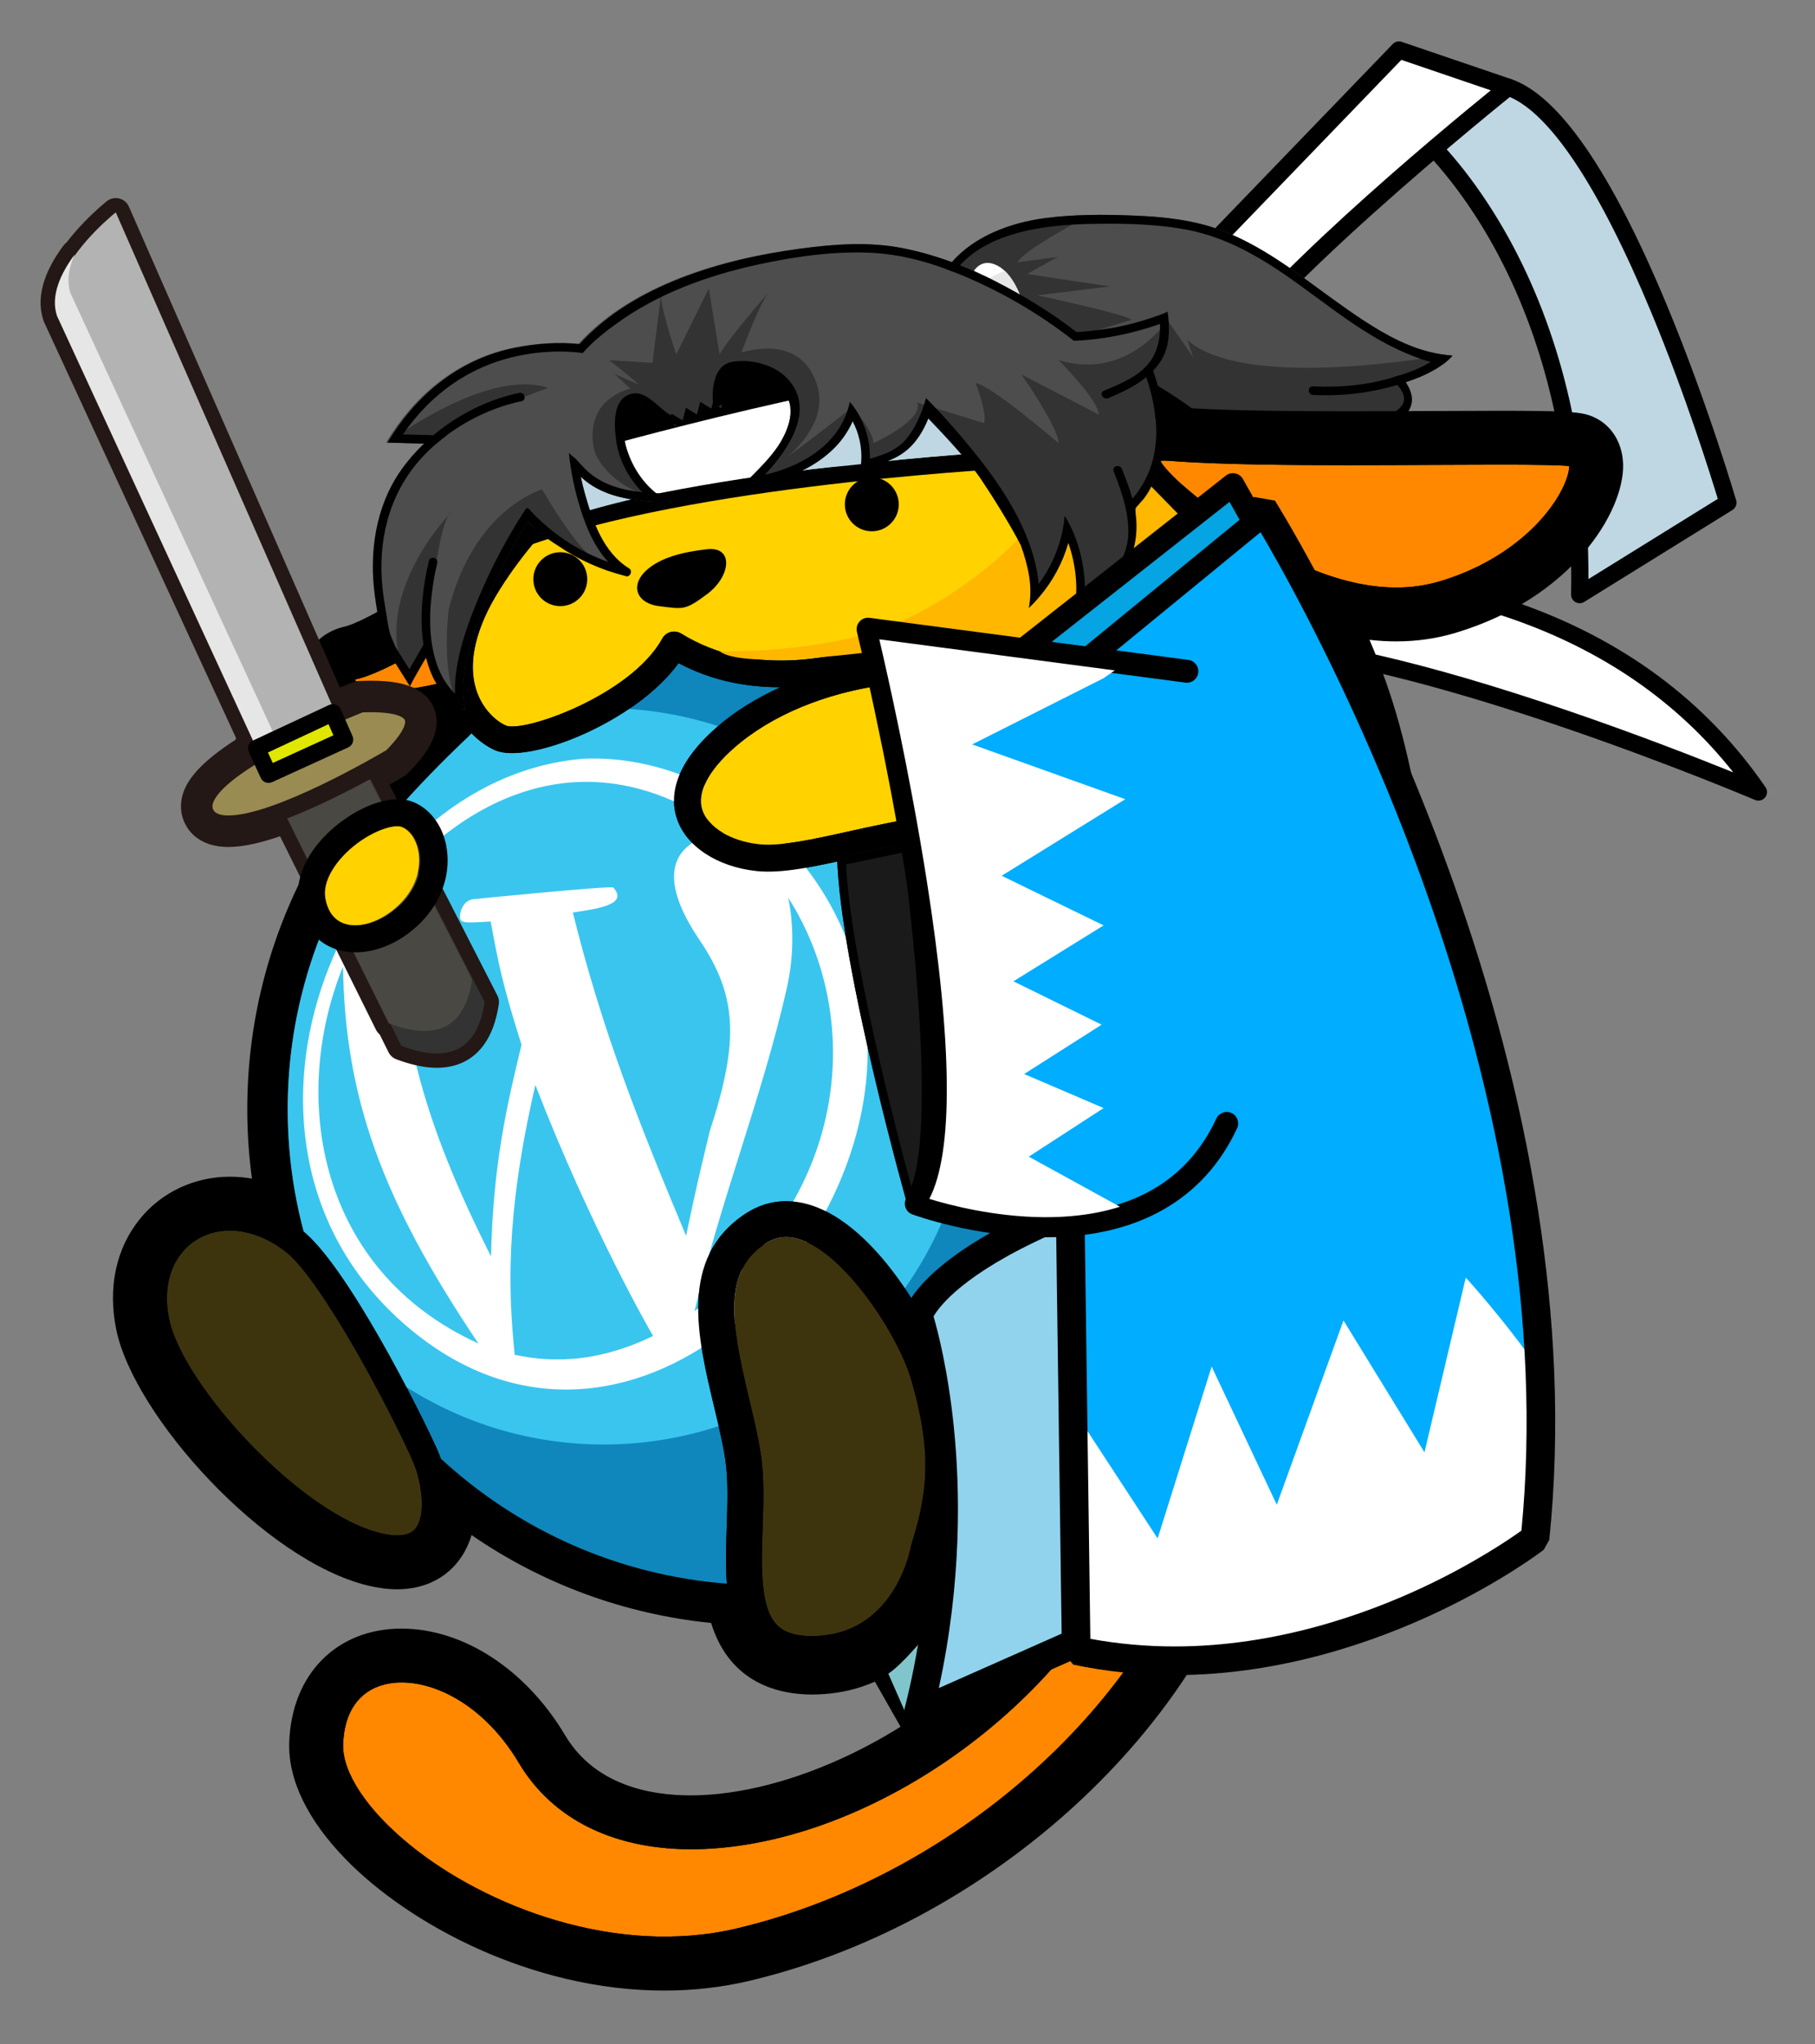 <?xml version="1.0" encoding="utf-8"?>
<!-- Generator: Adobe Illustrator 18.0.0, SVG Export Plug-In . SVG Version: 6.00 Build 0)  -->
<svg version="1.1" id="reiya-1" xmlns="http://www.w3.org/2000/svg" xmlns:xlink="http://www.w3.org/1999/xlink" x="0px" y="0px"
	 width="1268px" height="1428px" viewBox="0 0 1268 1428" enable-background="new 0 0 1268 1428" xml:space="preserve">
<rect x="0" y="0" width="1268" height="1428" fill="#808080" stroke="none"/>
<g>
	<path fill="#BED7E2" d="M984.453,87.069c0,0,123.812,95.433,119.138,328.292l103.561-64.209c0,0-77.009-264.218-153.41-290.227
		L984.453,87.069z"/>
	<path d="M1103.591,421.36c-1.024,0-2.049-0.262-2.971-0.787c-1.91-1.088-3.072-3.135-3.028-5.334
		c1.052-52.375-4.44-101.972-16.322-147.412c-9.496-36.313-23.072-70.075-40.354-100.347c-29.431-51.555-59.827-75.43-60.131-75.665
		c-1.719-1.331-2.586-3.488-2.263-5.637c0.323-2.149,1.779-3.958,3.813-4.725l69.289-26.144c1.303-0.491,2.737-0.514,4.052-0.066
		c33.388,11.366,70.048,64.607,108.962,158.244c28.599,68.816,48.081,135.32,48.275,135.984c0.754,2.586-0.31,5.358-2.599,6.778
		l-103.562,64.208C1105.785,421.059,1104.688,421.36,1103.591,421.36z M995.95,89.143c11.329,10.602,33.265,33.805,55.03,71.765
		c17.895,31.211,31.948,65.998,41.771,103.395c11.412,43.454,17.11,90.567,16.965,140.2l90.372-56.031
		c-4.791-15.825-22.399-72.326-46.568-130.468c-36.179-87.032-70.615-139.022-99.755-150.675L995.95,89.143z"/>
</g>
<g>
	<path fill="#FFFFFF" d="M807.133,211.422L977.342,34.916l76.4,26.009c0,0-190.257,151.92-214.03,211.32L807.133,211.422z"/>
	<path d="M839.711,278.245c-2.202,0-4.24-1.21-5.288-3.167l-32.578-60.823c-1.229-2.296-0.838-5.123,0.97-6.998L973.022,30.751
		c1.614-1.674,4.051-2.266,6.253-1.515l76.4,26.009c2.075,0.706,3.6,2.488,3.976,4.647c0.377,2.16-0.453,4.353-2.166,5.721
		c-1.891,1.509-189.287,151.602-212.204,208.861c-0.866,2.165-2.909,3.632-5.237,3.761
		C839.934,278.242,839.821,278.245,839.711,278.245z M814.486,212.441l25.072,46.81c34.036-57.717,166.504-167.374,201.938-196.157
		l-62.482-21.27L814.486,212.441z"/>
</g>
<path fill="#4D4D4D" d="M807.569,292.549c36.64-0.74,74.26,1.34,110.94,7.3c7.04,1.14,14.04,2.42,21,3.86c0.02,0,0.02,0,0.02,0
	c5.76-0.34,11.68-1.04,17.36-2.26c8.46-1.8,16.38-4.78,22.42-9.5c9.8-7.64,8.22-16.92,2.74-24.94c1.86-0.6,3.7-1.26,5.54-1.94
	c5.86-2.18,13.7-5.68,20.22-10.42c2.56-1.86,4.92-3.92,6.88-6.18c-2.58-0.2-5.18-0.52-7.7-0.94h-0.02c-6.4-1.06-12.38-2.7-16.98-4.3
	c-17.28-6.04-32.98-16.14-47.92-26.52c-28.7-19.94-55.36-43-88.4-55.64c-19.52-7.46-40.74-9.66-61.46-10.48
	c-20.74-0.84-42.22-0.94-62.82,1.86c-23.88,3.26-48.82,12.64-64.34,30.62c-1.38,1.58-2.68,3.22-3.88,4.94
	c0,0,139.16,56.3,146.18,104.52s0,0,0,0"/>
<g>
	<path fill="#FFFFFF" d="M885.916,402.618c0,0,224.929-20.636,342.553,150.641c0,0-251.756-107.306-371.443-103.179L885.916,402.618
		z"/>
	<path d="M1228.467,559.259c-0.791,0-1.59-0.157-2.351-0.481c-2.412-1.028-242.615-102.814-362.177-102.814
		c-2.317,0-4.511,0.037-6.706,0.113c-2.199,0.071-4.273-1.063-5.386-2.967c-1.114-1.904-1.093-4.265,0.054-6.149l28.89-47.462
		c0.987-1.622,2.686-2.682,4.577-2.855c0.357-0.033,8.926-0.803,23.558-0.803c28.941,0,86.754,3.153,148.771,24.271
		c75.014,25.544,134.135,69.198,175.719,129.751c1.51,2.199,1.387,5.132-0.304,7.197
		C1231.945,558.484,1230.227,559.259,1228.467,559.259z M867.754,443.996c51.321,0.835,127.389,18.297,226.205,51.936
		c49.525,16.859,92.917,33.871,116.946,43.595c-39.118-49.546-91.862-85.849-157.077-108.056
		c-60.38-20.561-116.703-23.63-144.902-23.63c-9.153,0-15.894,0.317-19.493,0.54L867.754,443.996z"/>
</g>
<g>
	<path fill="#333333" d="M983.569,265.549l0.709,0.303C984.043,265.703,983.807,265.597,983.569,265.549z"/>
	<path fill="#333333" d="M976.792,293.725l0.393,0.101c2.954-3.481,6.863-8.691,7.176-12.205c0.507-5.7-5.637-13.338-5.637-13.338
		c2.552-0.813,21.065-14.056,29.482-20.131c-21.568,3.75-141.088,22.708-178.638-10.603l4,12l-18-26l-26,42l2,42l173.2,1.698
		L976.792,293.725z"/>
</g>
<g id="Page-1_1_">
	<g id="Artboard_1_">
		<g id="_x31_">
			<path id="Fill-1_1_"  d="M1107.673,289.339c-6.529-1.625-17.176-2.409-59.984-2.409
				c-13.824,0-29.537,0.082-46.242,0.163c-18.858,0.094-38.991,0.194-59.086,0.194c-32.305,0-77.543-0.232-109.735-2.077
				c-51.559-37.464-110.953-57.461-176.675-59.444c-142.424-4.361-268.525,57.179-336.809,162.965
				c-23.077,21.935-66.494,46.324-78.233,48.928c-19.681,4.373-32.431,21.603-30.303,40.959
				c1.532,13.954,11.457,29.634,33.605,36.925c-2.555,2.51-4.991,5.145-7.257,7.874c-15.01,18.077-21.288,38.625-17.678,57.869
				c0.728,3.859,1.739,7.548,3.026,11.055c-32.469,55.24-49.55,117.946-49.55,182.415c0,16.282,1.099,32.483,3.277,48.526
				c-5.11-0.885-10.245-1.336-15.381-1.336c-24.697,0-47.592,10.704-62.797,29.364c-16.793,20.618-22.682,48.2-16.58,77.664
				c12.424,60.015,103.389,161.189,175.922,178.594c7.144,1.707,13.968,2.579,20.277,2.579c19.405,0,35.432-8.176,45.143-23.021
				c3.082-4.718,5.311-9.725,6.855-14.845c49.5,34.12,106.722,55.252,167.34,61.389c13.133,42.829,48.395,49.969,70.399,49.969
				c33.172,0,61.83-13.477,82.264-38.324c1.846,0.025,3.698,0.044,5.556,0.044c14.024,0,31.452-0.96,51.39-4.034
				c-63.82,71.578-156.015,112.77-223.903,112.782h-0.019c-28.614,0-67.053-7.297-87.707-42.02
				c-27.327-45.941-71.133-74.483-114.312-74.483c-45.357,0-76.871,32.006-78.409,79.635c-0.835,25.781,12.681,53.822,39.092,81.078
				c44.428,45.86,130.578,92.133,222.911,92.133c20.403,0,40.398-2.284,59.425-6.789
				c163.624-38.732,310.228-169.666,352.873-313.676c156.178-119.251,143.799-447.088,92.045-593.263
				c-3.591-10.146-7.471-20.084-11.633-29.785c6.297,0.728,12.524,1.092,18.651,1.092c14.307,0,28.244-2.008,41.433-5.961
				c81.178-24.338,117.852-84.566,117.087-117.613C1133.55,307.014,1123.229,293.229,1107.673,289.339"/>
			<path id="Fill-2_1_"  fill="#005683" d="M259.559,963.077c-8.142-14.964-16.994-30.381-25.676-44.234
				C241.328,934.284,249.904,949.072,259.559,963.077"/>
			<path id="Fill-3_1_"  fill="#0F87BC" d="M840.573,672.692c-50.385-45.144-85.12-72.89-135.066-83.217
				c-33.58-6.94-73.657,1.945-109.013,9.782c-26.794,5.948-49.933,11.093-67.938,9.186c-27.654-2.911-49.576-17.455-55.822-37.069
				c-4.401-13.816-3.195-35.959,27.572-63.02c12.8-11.263,28.118-20.674,44.911-28.323c-24.22,0.038-48.15-4.618-71.152-16.822
				c-29.706,41.235-105.102,71.108-128.305,60.811c-5.154-2.29-10.911-6.218-16.228-11.695c-0.502,0.389-0.967,0.816-1.469,1.211
				c6.121,5.729,10.584,13.754,12.512,23.134c3.911,19.018-2.75,39.366-17.823,54.424c-13.121,13.12-29.65,20.643-45.338,20.643
				c-10.974,0-20.34-3.815-27.358-10.478C219.017,651.773,201,711.122,201,774.757c0,29.628,3.961,58.314,11.237,85.652
				c31.15,25.662,82.458,127.609,93.652,153.183c0.609,1.399,1.299,3.169,2.009,5.214c53.392,49.342,122.956,81.473,199.897,87.409
				c-0.967-12.718-0.534-26.271-0.088-39.654c0.54-16.395,1.105-33.355-1.036-47.284c-1.764-11.463-4.708-23.761-7.828-36.781
				c-11.62-48.545-24.803-103.571,21.646-134.517c8.902-5.935,18.582-8.947,28.758-8.947c41.735,0,79.671,50.296,99.245,88.538
				c26.655-43.124,70.462-70.468,122.555-75.745c26.379-2.679,52.702,0.74,74.398,8.772c7.653-27.821,11.582-56.658,11.582-85.84
				C857.026,739.84,851.489,705.507,840.573,672.692"/>
			<path id="pass_1_" fill="#3AC5EF" d="M624.449,593.309c-9.5,1.86-18.88,3.94-27.96,5.94c-26.78,5.96-49.92,11.1-67.94,9.2
				c-27.64-2.92-49.56-17.46-55.82-37.08c-4.4-13.82-3.2-35.96,27.58-63.02c0.44-0.38,0.94-0.74,1.38-1.12
				c-19.8-6.46-40.66-10.58-62.26-12.04c-34.12,23.04-77.14,36.16-93.68,28.84c-1.18-0.52-2.38-1.14-3.62-1.84
				c-4.1-2.32-8.42-5.6-12.5-9.78l-0.1-0.08c-0.06,0.08-0.12,0.14-0.2,0.18c-0.4,0.36-0.84,0.7-1.26,1.04
				c0.02,0.02,0.06,0.06,0.08,0.08c-9.86,9.22-70.06,66.38-86.94,102.9c0,0.02-0.02,0.04-0.02,0.06
				c-25.58,47.04-40.18,100.86-40.18,158.16c0,29.62,3.88,58.3,11.18,85.6c20.88,17.16,50.86,68.7,71.72,108.54
				c39.86,25.36,87.12,40.12,137.86,40.12c28.06,0,55.02-4.54,80.3-12.84c-1.04-4.46-2.1-9-3.22-13.68
				c-11.62-48.54-24.82-103.56,21.64-134.52c8.9-5.92,18.58-8.94,28.76-8.94c32.1,0,61.9,29.74,82.88,60.88
				c29.58-41.9,47.04-92.98,47.04-148.16C679.169,691.949,658.689,636.969,624.449,593.309z"/>
			<path id="Fill-5_1_" fill="#FFFFFF" d="M399.616,949.204c-14.257,0.922-25.858,0.1-40.027-2.836
				c-4.275-42.584-7.031-95.779,14.433-188.502c38.991,100.93,81.937,174.943,82.245,175.35
				C448.965,936.699,426.755,947.29,399.616,949.204 M334.227,938.45c-111.562-50.672-132.04-170.789-94.606-263.255
				C241.046,766.701,266.684,838.047,334.227,938.45 M485.232,915.862c17.697-76.228,47.115-149.098,64.422-225.439
				c3.34-14.757,6.234-37.722,1.03-63.327C602.243,707.596,596.323,832.632,485.232,915.862 M255.309,644.519
				c50.36-77.47,146.667-140.477,252.372-63.101c-0.709-0.031-67.762,3.043-19.028,75.098
				c26.341,38.939,28.018,70.179,7.182,133.707c-7.521,31.322-9.793,40.777-16.51,73.028
				c-32.161-76.824-58.408-142.228-79.137-225.866c18.224-2.673,38.872-5.703,28.262-17.424c-1.337-1.474-97.337,8.044-98.253,8.201
				c-7.37,1.255-8.663,9.926-8.676,10.008c-0.766,6.845,0.477,6.776,21.275,5.521c5.48,29.527,7.979,43.011,21.539,86.11
				c-9.787,40.677-19.919,82.74-21.307,147.875c-43.744-87.02-61.252-147.461-64.592-223.017c6.209-3.771,14.502-2.29,19.988-7.906
				c3.741-3.834,5.562-12.48,0.898-13.484C282.78,629.706,270.156,641.42,255.309,644.519 M407.306,530.018
				C241.812,543.671,134.349,792.921,280.715,923.36c148.344,132.189,331.617-38.613,325.289-197.091
				C601.088,603.403,499.3,525.601,407.306,530.018"/>
			<path id="Fill-6_1_" fill="#3D340E" d="M640.06,976.686c-0.1-0.395-0.188-0.778-0.289-1.18
				c-0.898-3.576-1.89-7.259-3.007-11.087c-9.323-33.555-53.656-100.29-87.518-100.29c-5.204,0-10.057,1.55-14.834,4.731
				c-29.65,19.764-23.667,55.516-11.143,107.8c3.095,12.931,6.297,26.308,8.218,38.794c2.505,16.244,1.896,34.396,1.312,51.939
				c-0.904,27.243-1.839,55.422,9.913,67.563c5.141,5.314,13.152,7.9,24.496,7.9c3.283,0,6.372-0.245,9.36-0.621
				c0.91-0.113,1.77-0.282,2.649-0.427c2.084-0.339,4.099-0.753,6.039-1.255c0.86-0.226,1.72-0.458,2.555-0.715
				c2.021-0.615,3.955-1.324,5.813-2.108c0.546-0.226,1.124-0.427,1.657-0.665c2.386-1.085,4.658-2.284,6.793-3.601
				c0.207-0.132,0.396-0.282,0.603-0.414c1.89-1.205,3.673-2.485,5.361-3.834c0.496-0.395,0.967-0.803,1.45-1.211
				c1.387-1.173,2.712-2.391,3.968-3.639c0.421-0.42,0.854-0.841,1.262-1.267c1.406-1.481,2.737-2.999,3.98-4.543
				c0.144-0.182,0.308-0.351,0.446-0.533c1.387-1.757,2.662-3.545,3.848-5.339c0.283-0.42,0.527-0.847,0.791-1.261
				c0.841-1.33,1.645-2.66,2.386-3.978c0.358-0.634,0.697-1.255,1.029-1.882c0.578-1.092,1.124-2.171,1.638-3.244
				c0.32-0.671,0.659-1.349,0.961-2.014c0.427-0.935,0.797-1.832,1.174-2.736c0.791-1.889,1.5-3.714,2.091-5.396
				c0.038-0.094,0.075-0.194,0.107-0.282c0.414-1.205,0.791-2.347,1.117-3.407c1.425-4.637,2.072-7.887,2.166-8.433
				c0.094-0.54,0.226-1.104,0.396-1.619c9.41-29.772,13.19-54.813,5.524-91.675C641.693,983.494,640.914,980.13,640.06,976.686"/>
			<path id="Fill-7_1_" fill="#FF8800" d="M942.046,324.94c-37.491,0-91.185-0.314-124.488-3.012
				c-2.9-0.232-5.462-0.232-7.119-0.094c2.455,4.009,8.475,11.03,18.092,19.043l2.423,2.052
				c65.421,55.748,114.663,67.456,144.451,67.462h0.013c10.641,0,20.936-1.474,30.623-4.379
				c45.959-13.779,74.191-42.246,85.277-64.287c4.137-8.238,4.978-13.647,4.978-16.188c-6.253-0.634-22.512-0.954-48.464-0.954
				c-13.811,0-29.518,0.075-46.223,0.163C982.607,324.839,962.305,324.94,942.046,324.94"/>
			<path id="Fill-8_1_" fill="#3D340E" d="M127.066,875.078c-9.511,11.677-12.675,28.103-8.914,46.267
				c9.592,46.343,92.007,136.223,147.829,149.613c4.263,1.023,8.13,1.543,11.488,1.543c8.701,0,11.94-3.407,13.623-5.973
				c6.805-10.409,2.944-33.047-2.455-45.383c-15.456-35.306-64.435-127.866-89.188-146.902
				c-12.461-9.587-25.877-14.651-38.803-14.651C147.13,859.593,135.196,865.096,127.066,875.078"/>
			<path id="Fill-10_1_" fill="#FF8800" d="M835.255,1074.617
				c-18.827,11.244-37.271,20.191-54.968,27.193c-58.082,106.213-184.252,187.824-293.724,189.901
				c-56.544,0.929-100.35-20.379-124.149-60.378c-26.699-44.881-67.48-61.451-94.01-54.625c-17.779,4.58-27.968,19.4-28.689,41.744
				c-0.634,19.601,16.68,45.753,46.311,69.959c53.273,43.532,144.69,78.53,228.787,58.615
				C660.193,1312.617,790.771,1200.305,835.255,1074.617"/>
			<path id="Fill-11_1_" fill="#FF8800" d="M249.081,474.408c-0.879,0.194-1.149,0.496-1.155,0.496
				c0.088-0.031,0.647,1.023,2.731,2.428c3.817,2.579,19.373,9.826,61.497-1.424c-1.293-9.763-0.803-21.941,3.434-36.41
				C290.973,456.608,263.212,471.271,249.081,474.408"/>
			<path id="Fill-13_1_" fill="#FFD200" d="M932.906,489.285c-10.528-29.734-23.46-56.796-38.439-81.122
				c-22.512-10.961-47.83-27.137-75.735-50.91l-2.254-1.92c-30.855-25.687-26.599-37.427-25.205-41.285
				c1.117-3.093,3.101-5.509,5.838-7.316c-41.829-26.773-89.848-41.75-142.298-43.331
				c-130.345-3.947-244.582,51.488-305.646,148.283c-16.693,26.472-22.462,50.528-16.668,69.583
				c4.219,13.879,13.899,22.437,20.905,25.549c11.865,5.283,87.355-20.906,109.29-60.767c1.249-2.253,3.359-3.909,5.851-4.561
				c2.505-0.652,5.148-0.264,7.339,1.085c51.503,31.673,109.396,17.192,159.606,1.136c4.972-1.575,10.252,1.148,11.84,6.099
				c0.847,2.66,0.421,5.402-0.891,7.636c33.184-0.872,66.482,4.185,95.824,15.761c4.834,1.908,7.207,7.372,5.298,12.21
				c-1.908,4.838-7.383,7.216-12.216,5.296c-72.194-28.473-169.964-14.525-222.597,31.773
				c-18.048,15.874-25.889,31.209-22.073,43.174c3.924,12.298,19.932,21.973,39.851,24.062c14.972,1.556,37.755-3.482,61.893-8.841
				c37.196-8.251,79.37-17.606,116.905-9.838c60.831,12.58,101.191,49.053,162.274,104.262l7.445,6.726
				c3.854,3.482,4.156,9.437,0.672,13.289c-1.858,2.064-4.419,3.106-6.987,3.106c-2.134,0-4.244-0.778-5.989-2.227
				c6.027,25.625,9.122,51.933,9.122,78.562c0,31.924-4.432,63.466-13.096,93.84c9.699,5.484,17.848,12.072,23.686,19.626
				c3.183,4.11,2.423,10.026-1.689,13.195c-4.106,3.181-10.038,2.428-13.208-1.688c-16.266-21.038-57.693-33.298-98.617-29.176
				c-29.801,3.018-84.103,17.286-114.877,78.392c1.174,3.137,2.147,6.042,2.856,8.596c16.134,55.265,12.317,88.795,0.119,127.659
				c-1.199,6.557-3.522,14.375-7,22.519c41.439,0.119,114.588-8.979,192.426-62.543
				C993.838,943.758,980.874,624.749,932.906,489.285"/>
			<path id="Fill-14_1_" d="M1103.102,307.603c-4.551-1.142-15.393-1.845-55.27-1.845
				c-13.836,0-29.575,0.075-46.317,0.163c-18.978,0.094-39.236,0.194-59.469,0.194c-34.666,0-83.262-0.27-116.114-2.447
				c-48.69-36.624-106.49-57.153-170.554-59.092c-136.598-4.185-256.635,54.179-321.447,156.019
				c-24.929,24.589-72.841,51.858-88.931,55.44c-7.452,1.65-13.07,6.651-15.054,13.365c-1.996,6.795,0.151,14.23,5.732,19.883
				c5.116,5.158,15.764,11.608,37.064,11.608c11.457,0,26.047-1.907,44.465-6.839c6.918,15.673,18.84,25.65,28.551,29.966
				c23.203,10.296,98.599-19.576,128.305-60.811c23.002,12.204,46.933,16.859,71.152,16.822
				c-16.793,7.648-32.111,17.06-44.911,28.323c-30.767,27.061-31.973,49.204-27.572,63.02c6.246,19.614,28.168,34.158,55.822,37.069
				c18.005,1.907,41.144-3.238,67.938-9.186c35.356-7.837,75.434-16.721,109.013-9.782c49.946,10.328,84.681,38.073,135.066,83.217
				c10.917,32.815,16.454,67.148,16.454,102.065c0,29.182-3.93,58.019-11.582,85.84c-21.696-8.031-48.019-11.451-74.398-8.772
				c-52.093,5.277-95.899,32.621-122.555,75.745c-19.574-38.242-57.511-88.538-99.245-88.538c-10.176,0-19.857,3.012-28.758,8.947
				c-46.449,30.945-33.266,85.972-21.646,134.517c3.12,13.019,6.064,25.317,7.828,36.781c2.141,13.929,1.576,30.889,1.036,47.284
				c-1.08,32.476-2.197,66.051,16.956,85.846c9.982,10.315,24.295,15.548,42.544,15.548c37.742,0,62.144-19.651,76.771-41.618
				c3.333,0.125,6.862,0.213,10.716,0.213c24.289,0,58.528-3.043,97.94-15.058c-58.892,91.468-169.675,159.564-266.428,161.402
				c-34.697,0.753-81.724-7.686-107.607-51.186c-31.433-52.837-81.605-71.817-114.889-63.227
				c-26.216,6.745-41.816,28.392-42.814,59.362c-0.835,25.8,18.563,56.834,53.21,85.137
				c45.551,37.214,117.382,68.554,190.618,68.554c18.18,0,36.455-1.932,54.434-6.187c159.725-37.816,302.4-166.472,340.807-306.717
				c86.382-61.683,113.879-184.291,121.663-276.833c9.919-117.971-8.406-235.076-30.968-298.793
				c-7.973-22.519-17.339-43.5-27.804-63.108c20.98,7.034,38.652,9.318,52.551,9.318h0.013c12.474,0,24.59-1.744,36.034-5.17
				c73.462-22.029,104.199-76.315,103.671-99.148C1114.917,315.898,1110.416,309.429,1103.102,307.603L1103.102,307.603z
				 M312.154,475.908c-42.124,11.25-57.68,4.003-61.497,1.424c-2.084-1.405-2.643-2.46-2.731-2.428c0.006,0,0.276-0.301,1.155-0.496
				c14.131-3.137,41.892-17.8,66.507-34.911C311.35,453.966,310.861,466.145,312.154,475.908L312.154,475.908z M636.846,1078.431
				c-0.17,0.515-0.301,1.079-0.396,1.619c-0.458,2.56-11.84,62.807-69.244,62.807c-11.344,0-19.354-2.585-24.496-7.9
				c-11.752-12.141-10.817-40.319-9.913-67.563c0.584-17.543,1.193-35.695-1.312-51.939c-1.921-12.486-5.123-25.863-8.218-38.794
				c-12.524-52.285-18.507-88.036,11.143-107.8c4.777-3.181,9.63-4.731,14.834-4.731c33.862,0,78.196,66.734,87.518,100.29
				C651.335,1014.351,648.04,1043.006,636.846,1078.431L636.846,1078.431z M514.813,1347.026
				c-84.097,19.915-175.514-15.084-228.787-58.615c-29.631-24.207-46.945-50.358-46.311-69.959
				c0.722-22.343,10.911-37.163,28.689-41.744c26.53-6.827,67.31,9.744,94.01,54.625c23.799,39.999,67.605,61.307,124.149,60.378
				c109.472-2.077,235.642-83.688,293.724-189.901c17.697-7.002,36.141-15.949,54.968-27.193
				C790.771,1200.305,660.193,1312.617,514.813,1347.026L514.813,1347.026z M932.906,489.285
				c47.968,135.464,60.932,454.473-86.445,555.892c-77.838,53.564-150.987,62.662-192.426,62.543c3.478-8.144,5.801-15.962,7-22.519
				c12.198-38.864,16.014-72.394-0.119-127.659c-0.709-2.554-1.682-5.459-2.856-8.596c30.774-61.106,85.076-75.374,114.877-78.392
				c40.925-4.122,82.352,8.138,98.617,29.176c3.17,4.116,9.103,4.869,13.208,1.688c4.112-3.169,4.872-9.085,1.689-13.195
				c-5.838-7.554-13.987-14.143-23.686-19.626c8.663-30.374,13.096-61.916,13.096-93.84c0-26.628-3.095-52.937-9.122-78.562
				c1.745,1.449,3.854,2.227,5.989,2.227c2.568,0,5.129-1.042,6.987-3.106c3.484-3.853,3.183-9.807-0.672-13.289l-7.445-6.726
				c-61.083-55.208-101.443-91.681-162.274-104.262c-37.535-7.768-79.709,1.587-116.905,9.838
				c-24.138,5.358-46.92,10.397-61.893,8.841c-19.919-2.089-35.928-11.764-39.851-24.062c-3.817-11.965,4.024-27.3,22.073-43.174
				c52.633-46.299,150.403-60.247,222.597-31.773c4.834,1.92,10.308-0.458,12.216-5.296c1.909-4.838-0.464-10.303-5.298-12.21
				c-29.342-11.576-62.639-16.633-95.824-15.761c1.312-2.234,1.739-4.976,0.891-7.636c-1.588-4.951-6.868-7.674-11.84-6.099
				c-50.21,16.056-108.103,30.537-159.606-1.136c-2.191-1.349-4.834-1.738-7.339-1.085c-2.492,0.652-4.602,2.309-5.851,4.561
				c-21.935,39.861-97.425,66.051-109.29,60.767c-7.006-3.112-16.686-11.67-20.905-25.549c-5.794-19.055-0.025-43.111,16.668-69.583
				c61.064-96.795,175.3-152.229,305.646-148.283c52.451,1.581,100.469,16.558,142.298,43.331c-2.737,1.807-4.721,4.223-5.838,7.316
				c-1.394,3.859-5.65,15.598,25.205,41.285l2.254,1.92c27.905,23.774,53.223,39.949,75.735,50.91
				C909.446,432.489,922.378,459.551,932.906,489.285L932.906,489.285z M1091.319,341.724
				c-11.086,22.042-39.318,50.509-85.277,64.287c-9.687,2.905-19.982,4.379-30.623,4.379h-0.013
				c-29.788-0.006-79.031-11.714-144.451-67.462l-2.423-2.052c-9.617-8.012-15.638-15.033-18.092-19.043
				c1.657-0.138,4.219-0.138,7.119,0.094c33.304,2.698,86.997,3.012,124.488,3.012c20.258,0,40.561-0.1,59.563-0.195
				c16.705-0.088,32.412-0.163,46.223-0.163c25.952,0,42.212,0.32,48.464,0.954C1096.297,328.077,1095.456,333.485,1091.319,341.724
				L1091.319,341.724z"/>
			<path id="Fill-15_1_" d="M454.207,396.204c-14.972,11.225-10.459,25.104,6.278,27.193
				c16.743,2.089,18.049,3.2,33.486-8.37c16.737-12.549,18.833-33.468,0-31.372C475.137,385.751,462.582,389.93,454.207,396.204"/>
			<path id="Fill-16_1_" d="M410.263,404.574c0,10.397-8.431,18.823-18.833,18.823
				c-10.396,0-18.833-8.427-18.833-18.823c0-10.397,8.437-18.823,18.833-18.823C401.832,385.751,410.263,394.178,410.263,404.574"/>
			<path id="Fill-17_1_" d="M627.894,352.29c0,10.397-8.431,18.823-18.833,18.823
				c-10.402,0-18.833-8.427-18.833-18.823c0-10.397,8.431-18.823,18.833-18.823C619.463,333.467,627.894,341.893,627.894,352.29"/>
			<path id="Fill-18_1_" d="M277.469,1091.325L277.469,1091.325c-4.834,0-10.176-0.69-15.883-2.058
				c-63.688-15.285-150.855-110.862-161.878-164.107c-4.928-23.811-0.402-45.822,12.744-61.96
				c11.62-14.255,29.185-22.431,48.194-22.431c17.113,0,34.503,6.419,50.291,18.56c31.006,23.836,83.601,128.336,94.951,154.262
				c4.721,10.786,14.094,43.161,0.96,63.24C302.524,1083.445,293.911,1091.325,277.469,1091.325L277.469,1091.325z M160.646,859.593
				c-13.516,0-25.45,5.503-33.58,15.485c-9.511,11.677-12.675,28.103-8.914,46.267c9.592,46.343,92.007,136.223,147.829,149.613
				c4.263,1.023,8.13,1.543,11.488,1.543c8.701,0,11.94-3.407,13.623-5.973c6.805-10.409,2.944-33.047-2.455-45.383
				c-15.456-35.306-64.435-127.866-89.188-146.902C186.988,864.656,173.572,859.593,160.646,859.593L160.646,859.593z"/>
		</g>
	</g>
	<path id="pass" fill="#FFB700" d="M794.62,329.912l-83.54,47.003c0,0-33.333,35.813-83.186,57.834
		c-49.853,22.021-124.959,20.29-124.959,20.29c19.942,14.836,135.749-2.992,185.473-11.504l-2.208,6.487l56.546,35.129
		c0,0,95.133,16.78,135.413-69.791L794.62,329.912z"/>
</g>
<g>
	<path fill="#FFFFFF" d="M389.489,314.607c0,0,236-68,314-62l12,68c0,0-216,10-340,52L389.489,314.607z"/>
	<path d="M367.102,381.783l17.374-71.975l3.353-0.966c8.872-2.556,218.281-62.609,304.958-62.609c4.021,0,7.777,0.132,11.164,0.393
		l4.64,0.357l13.995,79.303l-6.817,0.316c-2.151,0.1-216.587,10.446-338.353,51.689L367.102,381.783z M394.499,319.419
		l-10.661,44.166c37.63-11.743,102.345-26.967,207.485-38.691c54.75-6.105,100.378-8.984,117.078-9.921l-9.996-56.642
		c-1.79-0.066-3.668-0.099-5.621-0.099C613.636,258.232,422.203,311.578,394.499,319.419z"/>
</g>
<path fill="#BED7E2" d="M445.847,347.672c-12.5,2.9-24.62,6.04-36.18,9.4c-1.74-5.02-3.24-10.1-4.6-15c-0.1-0.36-0.2-0.7-0.28-1.06
	c-0.02-0.04-0.02-0.08-0.02-0.1c-0.02-0.02-0.02-0.04-0.02-0.04c-0.98-3.62-1.82-7.28-2.54-10.96
	C413.927,341.632,429.607,345.992,445.847,347.672z"/>
<path fill="#BED7E2" d="M602.356,320.699c-0.04,0.84-0.255,2.627-0.356,3.467c-14.76,1.7-29.984,2.693-45.624,4.893
	c4.58-1.88,9.46-4.26,14.46-7.26c0.04-0.02,0.1-0.06,0.14-0.08c10.84-7.12,19.78-16.48,25.18-28.34c0.08-0.14,0.16-0.3,0.22-0.46
	C600.896,301.479,602.935,311.12,602.356,320.699z"/>
<path fill="#BED7E2" d="M673.229,317.079c-16.32,1.34-35.28,3.06-55.8,5.26c7.22-2.64,13.98-6.22,19.8-12.92
	c5.04-5.78,8.6-12.66,11.28-19.98c0.06-0.14,0.12-0.26,0.16-0.4c7.02,7.4,13.76,15.06,20.26,22.82
	C670.369,313.579,671.809,315.319,673.229,317.079z"/>
<path fill="#4D4D4D" d="M815.569,232.829c0.14-2.82,0.08-5.68-0.14-8.54c-0.02-0.16-0.02-0.32-0.04-0.48
	c-0.16-2.06-0.4-4.1-0.7-6.14c-0.56,0.36-1.16,0.68-1.84,0.94c-1.3,0.54-2.62,1.04-3.94,1.52c-4.22,1.56-8.5,2.9-12.8,4.2
	c-12.16,3.68-24.76,5.84-37.4,7.08c-2.52,0.24-5.06,0.44-7.6,0.56c-17.4-13.52-36.52-25.16-55.94-35.16
	c-8.28-4.28-16.76-8.16-25.42-11.58c-1.88-0.74-3.78-1.46-5.7-2.16c-10.88-4-22.02-7.24-33.38-9.56c-24.16-4.92-48.74-3-73,0.26
	c-53.28,7.18-115.92,24.92-153.74,66.56c-14.76-1.58-30.08-0.36-44.3,2.4c-36.74,7.12-66.32,29.94-86.24,60.54
	c-1.28,1.94-2.5,3.9-3.68,5.9c2.32,0.06,4.62,0.12,6.94,0.18c5.63,0.145,11.26,0.306,16.891,0.454l0.022-0.026l0.563,0.041
	c0.375,0.01,0.75,0.02,1.125,0.03c-0.017,0.016-0.033,0.033-0.05,0.049l3.425,0.252c0,0-32.335,31.494-31.162,52.74
	c0,0-6.74,39.985-1.758,60.508c3.816,15.72,16.271,40.873,21.896,51.794c0.342-0.642,0.68-1.285,1.03-1.922
	c2.76-5,5.7-9.84,8.28-14.46c0.2-0.34,0.38-0.68,0.58-1.02c3.24,13.24,9.44,25.1,19.94,33.4c2.06,1.62,4.28,3.12,6.68,4.42
	c-0.62-2.56-1.04-5.22-1.28-7.92c-2.14-23.3,8.62-50.46,16.6-69.22c6.6-15.5,14.28-30.76,22.96-45.36c0.18-0.32,0.38-0.62,0.56-0.94
	c0.84-1.4,1.7-2.82,2.56-4.22c0.76-1.24,1.54-2.48,2.32-3.72c0.12-0.18,0.22-0.36,0.34-0.54c0.06,0.06,0.14,0.14,0.2,0.2
	c1.9,1.88,3.82,3.74,5.82,5.5c2.5,1.88,5.4,3.94,8.7,6.08c-0.34-0.26-0.66-0.52-0.98-0.76c10.14,6.7,23.34,12.26,33.18,15.92
	c7.76,2.9,13.42,4.6,13.92,4.74c-3.44-2.68-8.34-14.02-12.64-25.46c-1.6-3.52-3.02-7.14-4.3-10.78c-1.74-5.02-3.24-10.1-4.6-15
	c-0.1-0.36-0.2-0.7-0.28-1.06c-0.02-0.04-0.02-0.08-0.02-0.1c-0.02-0.02-0.02-0.04-0.02-0.04c-0.98-3.62-1.82-7.28-2.54-10.96
	c11.72,11.72,27.4,16.08,43.64,17.76c3.5,0.36,7,0.6,10.52,0.76c1.468,0.065,2.929,0.104,4.391,0.147l3.007-0.803
	c-15.418-3.881-23.408-20.793-27.214-32.8c-0.683-1.661-1.307-3.356-1.864-5.084c-1.22-3.8-2.12-8.12-2.46-12.5
	c-0.46-6.04,0.14-12.2,2.4-17.34c1.16-2.64,3.74-3.08,6.86-2.3c0.04,0,0.06,0,0.08,0.02c4.8,1.18,10.9,5.14,15.26,8.34
	c0.9,0.66,1.74,1.3,2.48,1.86c0.7,0.58,1.4,1.14,2.06,1.64c0.24,0.22,0.48,0.4,0.7,0.58c0.24,0.2,0.38,0.32,0.38,0.32l0.26,0.18
	c0.02,0,0.04,0.02,0.04,0.02l6.64,4.66l-0.36-5.14c0.04-0.24,0.1-0.46,0.1-0.72l0.26,0.16l6.3,3.82l2.06-8.14l0.1-0.38l0.08-0.36
	l0.36,0.22l0.44,0.28l6.98,4.26l1.64-6.46l0.2-0.8l0.42-1.62l1.66,1.02l0.96,0.58l5.14,3.14l1.2-4.72l0.12-0.5l0.52,0.34l3.92,2.52
	c0,0.02,0,0.02,0,0.02h0.02l-0.14-3.5l-0.14-3.22c-0.1-1.22-0.14-2.38-0.16-3.56c0-0.4,0-0.8,0.02-1.2c0-0.56,0.02-1.12,0.06-1.68
	c0.02-0.28,0.04-0.58,0.06-0.88c0.24-3.66,0.84-6.96,2.16-8.32c0.02-0.02,0.02-0.02,0.04-0.04c2.62-4.42,7.42-5.84,12.72-5.78
	c0.02,0,0.02,0,0.04,0c1.48,0.02,3,0.16,4.52,0.38c3.34,0.48,6.58,1.18,9.6,2.22c6.28,2.12,11.64,5.66,15.12,11.54
	c0.3,0.48,0.56,0.96,0.82,1.46c0.02,0.02,0.04,0.04,0.04,0.06c0.62,0.98,1.2,2.02,1.72,3.12c10,20.86-15.98,50.18-24.84,59.3
	c-1.24,1.26-2.14,2.14-2.58,2.56c-0.22,0.08-0.44,0.14-0.58,0.14c0,0,0.14,0,0.42,0.02c-0.08,0.08-0.14,0.14-0.14,0.14
	s0.1-0.06,0.28-0.14c2.8,0.04,15.5-0.38,31.76-7.08h0.02c4.58-1.88,9.44-4.26,14.44-7.26c0.04-0.02,0.1-0.06,0.14-0.08
	c10.84-7.12,19.78-16.48,25.18-28.34c0.08-0.14,0.959-1.217,1.019-1.377c0.24,0.454,0.713,0.919,0.939,1.379
	c8.445,8.804,6.576,23.941,5.38,31.469c3.584-0.902,15.79-4.082,24.836-7.741c3.763-2.177,7.316-4.946,10.567-8.691
	c5.04-5.78,8.6-12.66,11.28-19.98c0.06-0.14,0.12-0.26,0.16-0.4c0.03,0.031,0.059,0.064,0.089,0.095
	c0.552-1.806,0.933-3.819,0.746-5.65c0,0,31.726,25.752,50.278,61.752c12.454,24.167,20.946,51.533,25.183,66.914
	c8.861-15.125,22.705-39.539,22.705-44.471c1.18,5.82,10.9,55.68,5.92,61.42c0.74-0.52,18.7-13.38,29.1-27.86
	c2.76-4.26,5.06-8.76,6.76-13.56c2.62-7.26,3.9-15.14,3.44-23.74c-0.08-2.1-0.3-4.26-0.62-6.46c-0.12-0.82-0.26-1.64-0.42-2.44
	c0.58-0.62,1.14-1.24,1.68-1.86c0.46-0.52,0.92-1.06,1.36-1.6c13.66-16.4,19.46-36.3,17.36-59.54c-0.18-1.98-0.42-3.98-0.7-6
	c-0.4-2.8-0.92-5.64-1.54-8.54c-1.32-6.12-3.14-12.44-5.44-18.98c1.7-1.76,3.26-3.68,4.72-5.78
	C813.469,247.109,815.209,240.089,815.569,232.829z"/>
<path fill="#00FF00" d="M939.109,297.489"/>
<path fill="#00FF00" d="M971.729,264.029"/>
<path fill="#00FFFF" d="M367.829,364.229c-0.78,1.24-1.56,2.48-2.32,3.72c-0.86,1.4-1.72,2.82-2.56,4.22l0.58-11.92
	C363.529,360.249,364.989,361.789,367.829,364.229z"/>
<path fill="#00FFFF" d="M381.909,374.709c-5.52-3.64-10.16-7.64-12.84-11.82C369.589,363.529,373.709,368.409,381.909,374.709z"/>
<path fill="#333333" d="M753.78,154.352c0,0-39.546,21.143-42.804,28.816l28.007-3.695l-21.426,11.937l57.807,8.676L724.7,206.3
	c0,0,58.99,12.543,65.981,16.975l-39.853,12.413c0,0-49.017-40.588-85.174-52.52C665.655,183.168,691.268,149.125,753.78,154.352z"
	/>
<path fill="#333333" d="M270.709,309.169c0,0,69.346-52.518,112.203-38.232c0,0-78.378,28.626-86.663,38.912L270.709,309.169z"/>
<path fill="#333333" d="M315.569,357.549c0,0-60.667,60.667-30,120l12-18C297.569,459.549,304.236,363.549,315.569,357.549z"/>
<path fill="#333333" d="M379.109,342.529c-0.14-0.24-0.26-0.46-0.38-0.64c-0.28,0.08-0.62,0.2-1.06,0.34
	c-8.9,3.14-48.26,20.34-64.18,83.42c0,0-6,47.3,7.5,67.4c1.32,0.9,2.68,1.78,4.12,2.56c-0.62-2.56-1.04-5.22-1.28-7.92
	c-2.14-23.3,8.62-50.46,16.6-69.22c6.6-15.5,14.28-30.76,22.96-45.36c1.02-1.72,2.06-3.44,3.12-5.16c0.76-1.22,1.52-2.44,2.28-3.66
	c0.12-0.2,0.26-0.4,0.38-0.6c0.22,0.22,0.44,0.42,0.66,0.64l0.173-0.406c8.108,8.983,18.449,14.748,28.744,19.947
	c5.752,2.658,11.462,4.943,16.343,6.759C401.349,380.489,383.229,349.369,379.109,342.529z"/>
<path fill="#333333" d="M803.719,259.889c-0.051-0.113-0.098-0.226-0.15-0.34C803.601,259.697,803.655,259.802,803.719,259.889z"/>
<polygon fill="#333333" points="466.589,287.536 478.069,295.558 481.542,281.761 "/>
<polygon fill="#333333" points="472.231,281.546 488.1,291.421 492.035,277.414 "/>
<path fill="#333333" d="M815.569,232.829c0.322-3.63,0.92-6.8,0-9.28c0,0-0.06,0.08-0.18,0.26c-2.36,3.52-29.38,41.72-75.82,27.74
	c0,0,28,28,28,38l-53.98-27.98c0.76,1.1,25.34,36.16,25.98,47.98c0,0-47.34-40.66-58-42c0,0,8,20,6,28l-46.281-14.146l-0.48-0.356
	c0.032,0.078,0.055,0.157,0.084,0.235l-0.763-0.233c0,0,0.352,0.354,0.998,1.018c2.805,12.193-30.894,27.482-30.894,27.482
	c0-8.244-14.586-25.136-14.586-25.136l-0.845,8.187c2.884,4.626,12.441,21.276,8.852,33.214c6.044-1.459,16.099-4.192,23.692-7.791
	c13.801-9.491,19.485-22.469,21.369-27.93c7.509,8.14,18.981,21.147,30.525,36.381c8.616,7.403,24.498,23.452,34.094,47.859
	c7.158,18.207,9.466,31.964,10.045,40.946c8.674-14.718,24.291-41.931,24.291-47.17c1.18,5.82,10.9,55.68,5.92,61.42
	c0.74-0.52,18.7-13.38,29.1-27.86c3.22-4.48,5.72-9.1,6.76-13.56c0.04-0.18,0.08-0.38,0.12-0.56c1.8-8.7,2.78-16.84,3.32-23.18
	c0.42-4.82,0.58-8.58,0.64-10.76c0.04-1.34,0.04-2.06,0.04-2.06c0.28,0.46,0.74,0.62,1.32,0.46c5.92-1.4,25.34-33.1,15.12-74.08
	c-1.434-5.833-3.508-11.878-6.29-18.04c-0.064-0.087-0.118-0.192-0.15-0.34c0.052,0.114,0.099,0.226,0.15,0.34
	C805.147,261.835,814.152,248.823,815.569,232.829z"/>
<g>
	<polygon fill="#333333" points="505.758,279.536 505.769,279.505 505.751,279.538 	"/>
	<path fill="#333333" d="M595.649,284.409c0,0-25.1,19.7-46,35.1c14.52-12.64,28.1-30.94,20.74-51.96
		c-9.94-28.38-36.98-25.54-51.86-21.5l-0.32-0.68c6.58-17.14,14.2-35.44,18.82-41.24c-3.94,4.56-29.42,34.18-34.3,43.4l-7.56-46
		l-22.7,46c0,0-11.36-33-10.6-42l-6.06,48l-30.26-2c0,0,11.06,8.48,20.92,17.18l-17.2-7.52c0.397,0.369,5.017,4.707,11.161,10.284
		c-5.975,1.47-29.541,9.156-26.132,38.41c0.002,0.025,0.005,0.051,0.007,0.076c0.003,0.024,0.003,0.046,0.006,0.07l0.004,0.004
		c0.266,3.159,1.213,6.395,3.04,9.669c14.799,26.518,52.58,31.487,52.58,31.487c-4-1.66-7.72-3.72-11.16-6.12
		c-11.12-7.82-19.24-19.3-23.54-32.64c-2.9-9.02-3.98-20.96-0.06-29.84c1.994-4.506,8.128-2.576,14.13,0.785l-0.22-0.75
		l10.144,5.544l0.66,0.36c0.62,0.5,1.22,1,1.82,1.5c0.96,0.78,1.88,1.52,2.76,2.22c0.06,0.04,0.1,0.08,0.16,0.14
		c0.16,0.1,0.34,0.24,0.48,0.36c0.02,0,0.04,0.02,0.04,0.02c2.68,2.1,4.98,3.74,6.64,4.66v-10.68l6.72,0.78l1.74-0.5l0.44-0.14
		l9.26-2.72l2.08-0.6l0.06-0.02l6.04,3.74l1.32-5.22l4.44,2.88c0,0,0,0,0-0.02c-0.04-0.4-0.46-5.16-0.42-10.26
		c0-0.4,0.02-0.8,0.02-1.2c0.02-0.56,0.04-1.12,0.06-1.68c0.02-0.28,0.04-0.58,0.06-0.88c0.24-3.66,0.84-6.96,2.16-8.32
		c0.02-0.02,0.02-0.02,0.04-0.04c3.62-3.7,5.4-6.5,17.28-5.4c3.34,0.48,6.58,1.18,9.6,2.22c6.16,2.58,11.94,6.64,15.94,13
		c0.02,0.02,0.04,0.04,0.04,0.06c0.62,0.98,1.2,2.02,1.72,3.12c11.38,23.74-23.84,58.42-27.42,61.86c-0.22,0.08-0.44,0.14-0.58,0.14
		c0,0,0.14,0,0.42,0.02c-0.08,0.08-0.14,0.14-0.14,0.14s0.1-0.06,0.28-0.14c3.58,0.04,23.44-0.66,46.22-14.34
		c0.04-0.02,0.1-0.06,0.14-0.08c16-9.64,22.68-20.36,25.18-28.34C595.949,290.149,596.009,286.429,595.649,284.409z
		 M447.737,278.032c0.278,0.246,0.553,0.491,0.832,0.738l-0.577,0.133L447.737,278.032z"/>
</g>
<path fill="#FFFFFF" d="M680.397,189.264c0,0,26.778,15.164,32.745,18.497c0,0-5.245-16.537-16.372-22.269
	C685.642,179.759,680.397,189.264,680.397,189.264z"/>
<path fill="#E6E6E6" d="M702.069,189.364c-4.159,1.19-8.111,3.033-11.475,5.671c8.239,4.661,19.023,10.757,22.548,12.725
	C713.142,207.761,709.563,196.523,702.069,189.364z"/>
<g>
	<path fill="#1A1A1A" d="M634.379,843.185c0,0-47.403-167.136-49.535-244.273l51.063-10.592
		C635.907,588.32,668.641,817.333,634.379,843.185z"/>
	<path d="M630.833,595.5c2.205,16.513,8.075,62.942,11.171,110.944c4.894,75.882-0.044,108.495-5.33,122.498
		c-10.671-39.257-42.393-160.445-45.636-225.188L630.833,595.5 M635.907,588.32l-51.063,10.592
		c2.133,77.137,49.535,244.273,49.535,244.273C668.641,817.334,635.907,588.32,635.907,588.32L635.907,588.32z"/>
</g>
<path fill="#91D3ED" d="M869.519,821.704c0,0-60-4.156-140,31.762c-80,35.918-88,65.38-88,65.38s40,120.691,0,277.615l276-122.307
	L869.519,821.704z"/>
<path d="M609.249,1171.193l26.13,45.9l2.764-73.198C638.143,1143.896,622.576,1162.896,609.249,1171.193z"/>
<path fill="#81C5CC" d="M620.588,1169.084l13.672,31.127l11.382-56.315C645.643,1143.896,630.076,1162.896,620.588,1169.084z"/>
<path d="M641.521,1206.461c-2.321,0-4.617-0.808-6.456-2.362c-2.926-2.472-4.182-6.396-3.236-10.107
	c20.229-79.358,19.218-149.038,14.807-193.518c-4.79-48.308-14.514-78.191-14.611-78.487c-0.613-1.861-0.669-3.868-0.155-5.759
	c0.945-3.483,11.605-35.09,93.555-71.884c65.908-29.591,118.466-32.785,138.004-32.785c4.197,0,6.53,0.153,6.783,0.171
	c4.532,0.313,8.284,3.644,9.133,8.107l48,252.45c0.868,4.565-1.523,9.128-5.773,11.011l-276,122.307
	C644.271,1206.18,642.891,1206.461,641.521,1206.461z M652.193,919.549c2.865,9.777,10.186,37.538,14.275,78.26
	c4.267,42.495,5.558,107.125-10.591,181.352l250.334-110.934l-44.996-236.655c-19.792,0.252-67.589,4.073-127.602,31.018
	C673.185,889.72,656.234,912.51,652.193,919.549z"/>
<g>
	<path fill="#00ADFF" d="M882.278,355.044c0,0,227.313,360.72,190.14,719.573c0,0-148.539,114.635-320.576,78.37l-9.394-689.779
		L882.278,355.044z"/>
	<path d="M820.694,1166.078c-23.781,0-47.362-2.43-70.089-7.22c-2.746-0.579-4.724-2.983-4.762-5.789L736.45,463.29
		c-0.026-1.886,0.836-3.673,2.328-4.827l139.829-108.165c1.338-1.036,3.047-1.458,4.716-1.163c1.665,0.294,3.129,1.278,4.031,2.71
		c0.571,0.907,57.738,92.223,109.53,226.253c30.427,78.739,53.104,156.65,67.4,231.569c17.896,93.783,22.641,183.133,14.101,265.567
		c-0.169,1.635-1.001,3.128-2.302,4.132c-1.152,0.889-28.725,22.01-74.102,43.408
		C960.089,1142.529,894.631,1166.078,820.694,1166.078z M757.776,1148.069c20.461,3.988,41.602,6.009,62.918,6.009
		c71.588,0,135.154-22.85,175.873-42.019c37.459-17.633,63-35.475,70.149-40.684c8.05-80.544,3.268-167.82-14.219-259.459
		c-14.162-74.214-36.639-151.426-66.807-229.494c-44.09-114.096-91.985-196.799-105.043-218.533L748.489,466.122L757.776,1148.069z"
		/>
</g>
<path fill="#FFFFFF" d="M1075.769,957.689c-23.58-34.5-51.74-65.28-51.74-65.28l-28.86,122.06l-56.58-92.1l-46.6,128.7l-45.5-96.52
	l-37.74,120.06l-53.08-81.192l-2.309,159.871c171.396,35.273,319.048-78.679,319.048-78.679
	C1076.469,1035.509,1077.369,996.369,1075.769,957.689z"/>
<path d="M820.691,1170.078c-24.054,0-47.91-2.457-70.905-7.304l-7.936-9.648l-2.239-163.64l-7.16-526.141l3.88-8.046l139.82-108.16
	l14.578,2.578c0.456,0.723,46.097,73.57,92.625,184.176c27.324,64.954,49.65,130.113,66.359,193.668
	c20.92,79.572,33.048,156.86,36.047,229.717c1.681,40.601,0.535,80.425-3.404,118.364l-3.836,6.883
	c-1.166,0.9-29.072,22.28-74.837,43.863C961.421,1146.319,895.368,1170.078,820.691,1170.078z M761.737,1144.749
	c19.211,3.538,39.004,5.329,58.954,5.329c70.764,0,133.663-22.594,173.968-41.547c35.071-16.492,59.623-33.178,68.246-39.35
	c3.48-35.659,4.447-73.006,2.872-111.079c-2.938-71.346-14.828-147.117-35.343-225.212
	c-16.444-62.599-38.434-126.814-65.355-190.861c-36.312-86.383-72.01-149.326-85.564-172.208l-126.999,98.243l7.092,521.149
	L761.737,1144.749z"/>
<g>
	<polygon fill="#05A4E2" points="876.284,364.99 861.348,338.521 702.854,463.279 733.136,482.26 	"/>
	<path d="M733.135,490.26c-1.469,0-2.942-0.403-4.248-1.222l-30.282-18.982c-2.205-1.382-3.601-3.751-3.739-6.351
		c-0.14-2.6,0.995-5.104,3.04-6.714l158.494-124.758c1.835-1.444,4.211-2.015,6.499-1.562c2.291,0.453,4.27,1.883,5.416,3.917
		l14.937,26.469c1.911,3.386,1.11,7.656-1.898,10.12l-143.148,117.27C736.739,489.649,734.941,490.26,733.135,490.26z
		 M716.731,462.536l15.782,9.892l133.498-109.364l-7.047-12.487L716.731,462.536z"/>
</g>
<path d="M472.789,353.083c-0.26,0.08-0.52,0.1-0.82,0.1c-4.02-0.06-8.1-0.14-12.2-0.32c-2.96-1.96-5.78-4.14-8.4-6.54
	c-11.2-10.16-19-24.02-21-39.28c-1.16-8.88-2.38-24.9,6.94-30.36c13.34-7.82,22.8,10.2,33.22,14.24c3.56,1.38,2.02,7.18-1.6,5.78
	c-6.58-2.54-25.98-23.34-30.9-12.22c-3.92,8.88-2.84,20.82,0.06,29.84c4.3,13.34,12.42,24.82,23.54,32.64
	C465.069,349.363,468.789,351.423,472.789,353.083z"/>
<path d="M1014.689,248.469c-1.96,2.26-4.32,4.32-6.88,6.18c-2.8-0.46-5.62-1.08-8.4-1.84c-7.92-2.14-15.64-5.3-22.5-8.5
	c-33.42-15.58-60.36-41.1-91.44-60.44c-17.8-11.06-36.68-19.86-57.46-23.62c-22.7-4.1-45.9-4.3-68.9-3.76
	c-30.18,0.74-67.66,5.96-88.36,28.74c-1.42,1.56-2.74,3.18-3.98,4.9c-1.86-0.74-3.72-1.46-5.6-2.12c1.2-1.72,2.5-3.36,3.88-4.94
	c15.52-17.98,40.46-27.36,64.34-30.62c20.6-2.8,42.08-2.7,62.82-1.86c20.72,0.82,41.94,3.02,61.46,10.48
	c33.04,12.64,59.7,35.7,88.4,55.64c14.94,10.38,30.64,20.48,47.92,26.52c4.6,1.6,10.58,3.24,16.98,4.3h0.02
	C1009.509,247.949,1012.109,248.269,1014.689,248.469z"/>
<path d="M1014.689,248.469c-1.96,2.26-4.32,4.32-6.88,6.18c-6.52,4.74-14.36,8.24-20.22,10.42c-1.84,0.68-3.68,1.34-5.54,1.94
	c-1.9,0.66-3.84,1.26-5.76,1.84c-19.14,5.68-38.9,8.04-59,7.02c-3.86-0.2-3.88-6.2,0-6c18.3,0.92,36.8-0.66,54.44-5.84
	c0.28-0.08,0.56-0.16,0.84-0.24c1.84-0.56,3.68-1.1,5.52-1.7c6.48-2.04,12.92-4.4,18.76-7.76c0.78-0.46,1.66-0.96,2.56-1.52
	c2.4-1.44,5.12-3.22,7.56-5.28h0.02C1009.509,247.949,1012.109,248.269,1014.689,248.469z"/>
<path d="M979.309,291.949c-6.04,4.72-13.96,7.7-22.42,9.5c-5.68,1.22-11.6,1.92-17.36,2.26c0,0,0,0-0.02,0
	c-6.96-1.44-13.96-2.72-21-3.86c0.28-1.18,1.2-2.14,2.78-2.06c5.92,0.28,11.88,0.2,17.8-0.3c0.02,0,0.02,0,0.02,0
	c7.82-0.7,15.54-2.14,23.02-4.56c8.46-2.76,24.58-8.4,16.66-20.64c-0.78-1.22-1.62-2.36-2.5-3.44c-1.4-1.74-2.94-3.32-4.56-4.82
	c0.28-0.08,0.56-0.16,0.84-0.24c1.84-0.56,3.68-1.1,5.52-1.7c1.44,1.56,2.78,3.22,3.96,4.92
	C987.529,275.029,989.109,284.309,979.309,291.949z"/>
<path d="M816.429,224.289c-0.16-2.22-0.42-4.42-0.74-6.62c-0.56,0.36-1.16,0.68-1.84,0.94c-1.3,0.54-2.62,1.04-3.94,1.52
	c-4.22,1.56-8.5,2.9-12.8,4.2c-12.16,3.68-24.76,5.84-37.4,7.08c-2.52,0.24-5.06,0.44-7.6,0.56c-17.4-13.52-36.52-25.16-55.94-35.16
	c-8.28-4.28-16.76-8.16-25.42-11.58c-1.88-0.74-3.78-1.46-5.7-2.16c-10.88-4-22.02-7.24-33.38-9.56c-24.16-4.92-48.74-3-73,0.26
	c-53.28,7.18-115.92,24.92-153.74,66.56c-14.76-1.58-30.08-0.36-44.3,2.4c-36.74,7.12-66.32,29.94-86.24,60.54
	c-1.28,1.94-2.5,3.9-3.68,5.9c2.32,0.06,4.62,0.12,6.94,0.18c6.2,0.16,12.4,0.34,18.6,0.5c2.78,0.06,5.58,0.14,8.36,0.22
	c2.32-2.04,4.72-3.96,7.2-5.82c-3.02-0.08-6.02-0.16-9.04-0.24c-7.08-0.18-14.18-0.36-21.26-0.56c19.54-28.46,47.48-48.5,82.5-55.28
	c11.48-2.22,24-3.18,36.14-2.28c2.34,0.16,4.64,0.42,6.94,0.74c1.56-1.82,3.22-3.58,4.98-5.28c5.58-5.48,11.9-10.36,17.92-14.76
	c29.42-21.6,64.62-34.24,100.04-41.9c26.12-5.64,54.06-9.6,80.82-7.98c17.18,1.06,34.1,5.34,50.32,11.3
	c1.88,0.66,3.74,1.38,5.6,2.12c5.62,2.2,11.16,4.58,16.58,7.08c20.6,9.5,40.8,21.34,59.26,35.04c2.56,1.88,5.1,3.82,7.58,5.8
	c2.94-0.1,5.9-0.3,8.84-0.54c4.02-0.34,8.02-0.82,12.02-1.42c13.48-2.04,26.54-5.28,39.36-9.82c0.3,8.2-0.92,16.28-5.3,23.86
	c-0.56,0.96-1.16,1.86-1.8,2.74c-1.34,1.8-2.86,3.44-4.52,4.94c-7.7,7.02-18.52,11.32-27.6,15.14c-3.54,1.52-0.48,6.68,3.04,5.2
	c9.5-4.04,18.8-8.32,26.56-14.7c1.68-1.4,3.28-2.88,4.78-4.5c1.7-1.76,3.26-3.68,4.72-5.78
	C816.109,244.749,817.189,234.509,816.429,224.289z"/>
<path d="M956.89,301.45c-5.68,1.22-11.6,1.92-17.36,2.26c0,0,0,0-0.02,0c-6.96-1.44-13.96-2.72-21-3.86
	c-34.79-5.65-70.42-7.81-105.26-7.38c-1.9,0.01-3.79,0.04-5.68,0.08c-0.07,0-0.15,0-0.22-0.01v-0.01c-0.2-1.9-0.44-3.84-0.74-5.8
	c0-0.01,0-0.01,0-0.02c0.28-0.1,0.61-0.15,0.96-0.16c1.66-0.04,3.32-0.06,4.98-0.08c41.93-0.56,85.08,2.61,126.54,11.02
	c0.02,0,0.02,0,0.02,0C945.07,298.71,951.01,300.01,956.89,301.45z"/>
<polygon id="pa13" points="468.336,299.507 466.569,299.05 469.136,288.968 476.922,293.705 479.176,284.823 486.953,289.564
	489.205,280.685 496.977,285.43 499.228,276.549 508.055,281.934 507.111,283.508 500.386,279.406 498.135,288.287 490.363,283.542
	488.111,292.421 480.333,287.679 478.08,296.558 470.294,291.821 "/>
<path d="M792.849,355.471L792.849,355.471c15.841-17.041,22.641-38.101,20.401-63.001c-0.18-1.98-0.42-3.98-0.7-6
	c-1.26-8.74-3.58-17.9-6.98-27.52c-0.7-2-1.44-4.04-2.26-6.08c-1.34,1.8-2.86,3.44-4.52,4.94c0.72,1.9,1.38,3.78,2,5.64
	c2.76,8.13,4.7,15.89,5.82,23.26c0,0.01,0,0.01,0,0.02c0.3,1.96,0.54,3.9,0.74,5.8v0.01c2.16,21.96-3.22,40.45-16.16,55.83
	c0,0,0,0.001-0.001,0.001c0,0,0-0.001,0-0.001c-1.98-7.1-4.76-14.04-7.4-20.82c-1.38-3.58-7.18-2.02-5.78,1.6
	c3.16,8.14,6.2,16.28,8.14,24.66c0.54,2.3,1,4.62,1.34,6.98c0.58,3.86,0.86,7.78,0.78,11.8c-0.28,14.72-8.92,27.98-18.82,38.14
	c-3.64,3.74-7.72,7.22-12.08,10.46c-2.22,1.68-4.5,3.28-6.84,4.84c-0.6,3.02-1.44,5.94-2.5,8.72c2.68-1.72,5.34-3.52,7.92-5.38
	c23.62-16.98,41.98-39.6,37.32-71.46C793.149,357.09,793.009,356.27,792.849,355.471z"/>
<g id="pa9">
	<path id="pa11" fill="#00ADFF" d="M829.197,468.891l-222.754-29.394c0,0,82.289,336.846,33.686,401.273
		c0,0,162.933,59.907,216.897-56.059"/>
	<path id="pa10" d="M730.669,864.239c-0.802,0-1.602-0.004-2.409-0.013c-48.306-0.489-89.176-15.317-90.892-15.948
		c-2.377-0.874-4.199-2.822-4.914-5.251c-0.715-2.43-0.236-5.054,1.288-7.076c6.859-9.092,14.792-31.199,13.63-84.887
		c-0.771-35.599-5.401-80.632-13.763-133.849c-14.28-90.882-34.732-174.981-34.938-175.82c-0.627-2.565,0.053-5.275,1.816-7.241
		c1.764-1.965,4.377-2.937,7.002-2.589l222.754,29.394c4.38,0.578,7.462,4.598,6.885,8.978c-0.578,4.38-4.59,7.467-8.979,6.885
		l-211.253-27.876c6.073,26.141,21.218,93.87,32.518,165.786c8.473,53.922,13.167,99.674,13.953,135.986
		c0.856,39.579-2.838,67.737-11.267,85.502c14.438,4.285,44.126,11.738,76.712,12.012c0.642,0.006,1.284,0.008,1.921,0.008
		c58.335,0,98.377-22.502,119.039-66.903c1.864-4.007,6.625-5.743,10.628-3.878c4.006,1.864,5.742,6.622,3.878,10.628
		C841.081,837.94,794.907,864.237,730.669,864.239z"/>
</g>
<path id="pa8" fill="#FFFFFF" d="M771.012,473.71l-91.843,46.276l106.981,38.268l-86.369,53.483l71.231,34.66L708,685.462
	l61.616,30.29l-54.128,34.476L771.012,774l-52.283,33.95l70.84,38.901c0,0-78.934,28.98-149.44-6.081
	c0,0,34.585-94.944-12.235-301.805l-21.451-99.468l179.69,23.711L771.012,473.71z"/>
<path id="pa7" d="M730.663,862.239c-0.791,0-1.586-0.004-2.383-0.012c-47.964-0.486-88.519-15.2-90.222-15.826
	c-1.783-0.656-3.149-2.116-3.686-3.939c-0.536-1.822-0.178-3.791,0.966-5.307c13.156-17.44,23.88-69.794,0.257-220.179
	c-14.289-90.968-34.775-175.215-34.981-176.056c-0.47-1.924,0.04-3.956,1.363-5.43c1.322-1.475,3.292-2.201,5.251-1.942
	l222.754,29.394c3.285,0.433,5.597,3.448,5.163,6.733c-0.434,3.285-3.444,5.599-6.733,5.163l-214.119-28.254
	c5.558,23.745,21.423,93.843,33.146,168.457c18.076,115.045,18.669,189.746,1.796,222.401c13.516,4.151,44.85,12.481,79.462,12.787
	c26.647,0.237,49.908-4.253,69.271-13.338c23.903-11.215,41.943-29.623,53.619-54.713c1.398-3.006,4.965-4.31,7.971-2.908
	c3.005,1.397,4.307,4.967,2.908,7.971C839.619,836.34,794.073,862.239,730.663,862.239z"/>
<g id="pa6">
	<g>
		<path fill="none" stroke="#231815" stroke-width="20" stroke-linecap="round" stroke-linejoin="round" d="M242.095,515.617
			l-13.658,6.25l-39.494,18.018L41.179,219.749c-3.033-8.826-1.246-18.336,2.913-27.42c10.639-23.33,36.792-43.983,36.792-43.983
			L242.095,515.617z"/>
		<g>
			<path fill="none" stroke="#231815" stroke-width="20" stroke-linecap="round" stroke-linejoin="round" d="M338.589,699.951
				l-92.413-180.397c-4.542,4.075-9.685,7.531-15.189,9.784c-1.748-0.972-8.16,2.328-8.356,6.796
				c-11.784-3.776-24.217-0.328-36.988,3.355l94.739,191.061C313.517,743.046,333.491,733.79,338.589,699.951z"/>
			<path fill="none" stroke="#231815" stroke-width="20" stroke-linecap="round" stroke-linejoin="round" d="M329.832,684.26
				l-84.154-164.275c-4.422,3.882-9.385,7.181-14.691,9.353c-1.748-0.972-8.16,2.328-8.356,6.796
				c-12.048-3.86-24.771-0.172-37.842,3.601l86.837,175.125C304.761,727.355,324.734,718.099,329.832,684.26z"/>
		</g>
		<g>
			<path fill="none" stroke="#231815" stroke-width="20" stroke-linecap="round" stroke-linejoin="round" d="M252.146,491.629
				c0,0-123.631,47.829-108.443,76.852c15.189,29.023,130.022-39.748,130.022-39.748
				C300.395,501.742,291.664,490.038,252.146,491.629z"/>
			<path fill="none" stroke="#231815" stroke-width="20" stroke-linecap="round" stroke-linejoin="round" d="M159.59,581.627
				c-0.004,0-0.002,0-0.007,0c-13.037-0.002-18.722-5.637-21.196-10.363c-2.394-4.575-2.609-9.783-0.624-15.064
				c11.446-30.431,101.936-66.19,112.217-70.167l0.929-0.359l0.995-0.04c2.428-0.098,4.775-0.148,6.978-0.148
				c12.73,0,30.212,1.334,35.029,12.866c4.865,11.647-6.754,25.323-15.917,34.598l-0.534,0.54l-0.651,0.39
				C273.553,535.831,196.665,581.627,159.59,581.627z M253.389,497.587c-4.679,1.849-26.433,10.59-48.937,21.98
				c-43.083,21.807-53.238,34.96-55.457,40.859c-1.014,2.696-0.52,4.234,0.024,5.273c1.363,2.605,4.919,3.926,10.566,3.927
				c32.124,0.005,102.866-41.206,110.409-45.656c14.405-14.737,13.231-20.065,12.844-20.992c-0.383-0.917-3.338-5.492-23.957-5.492
				C257.142,497.487,255.299,497.521,253.389,497.587z"/>
		</g>
		<path fill="none" stroke="#231815" stroke-width="20" stroke-linecap="round" stroke-linejoin="round" d="M240.784,516.616
			l-53.152,24.268L39.858,220.766c-4.849-14.161,2.659-30.01,12.422-43.163c-4.159,9.084-5.945,18.594-2.913,27.42l147.764,320.136
			l39.494-18.018L240.784,516.616z"/>
		<g>
			<polygon fill="none" stroke="#231815" stroke-width="20" stroke-linecap="round" stroke-linejoin="round" points="
				179.247,522.728 187.629,540.886 240.784,516.618 232.532,497.82 			"/>
			<path fill="none" stroke="#231815" stroke-width="20" stroke-linecap="round" stroke-linejoin="round" d="M187.632,546.887
				c-2.268,0-4.438-1.293-5.451-3.487l-8.381-18.158c-1.384-2.998-0.085-6.552,2.907-7.95l53.285-24.907
				c1.463-0.684,3.142-0.75,4.654-0.18c1.512,0.569,2.731,1.725,3.381,3.204l8.251,18.797c1.318,3.003-0.019,6.508-3.002,7.87
				l-53.155,24.268C189.313,546.712,188.466,546.887,187.632,546.887z M187.198,525.634l3.374,7.312l42.341-19.331l-3.405-7.758
				L187.198,525.634z"/>
		</g>
	</g>
	<g>
		<path fill="#B3B3B3" d="M242.095,515.617l-13.658,6.25l-39.494,18.018L41.179,219.749c-3.033-8.826-1.246-18.336,2.913-27.42
			c10.639-23.33,36.792-43.983,36.792-43.983L242.095,515.617z"/>
		<g>
			<path fill="#333333" d="M338.589,699.951l-92.413-180.397c-4.542,4.075-9.685,7.531-15.189,9.784
				c-1.748-0.972-8.16,2.328-8.356,6.796c-11.784-3.776-24.217-0.328-36.988,3.355l94.739,191.061
				C313.517,743.046,333.491,733.79,338.589,699.951z"/>
			<path fill="#494843" d="M329.832,684.26l-84.154-164.275c-4.422,3.882-9.385,7.181-14.691,9.353
				c-1.748-0.972-8.16,2.328-8.356,6.796c-12.048-3.86-24.771-0.172-37.842,3.601l86.837,175.125
				C304.761,727.355,324.734,718.099,329.832,684.26z"/>
		</g>
		<g>
			<path fill="#998B52" d="M252.146,491.629c0,0-123.631,47.829-108.443,76.852c15.189,29.023,130.022-39.748,130.022-39.748
				C300.395,501.742,291.664,490.038,252.146,491.629z"/>
			<path fill="#231815" d="M159.59,581.627c-0.004,0-0.002,0-0.007,0c-13.037-0.002-18.722-5.637-21.196-10.363
				c-2.394-4.575-2.609-9.783-0.624-15.064c11.446-30.431,101.936-66.19,112.217-70.167l0.929-0.359l0.995-0.04
				c2.428-0.098,4.775-0.148,6.978-0.148c12.73,0,30.212,1.334,35.029,12.866c4.865,11.647-6.754,25.323-15.917,34.598l-0.534,0.54
				l-0.651,0.39C273.553,535.831,196.665,581.627,159.59,581.627z M253.389,497.587c-4.679,1.849-26.433,10.59-48.937,21.98
				c-43.083,21.807-53.238,34.96-55.457,40.859c-1.014,2.696-0.52,4.234,0.024,5.273c1.363,2.605,4.919,3.926,10.566,3.927
				c32.124,0.005,102.866-41.206,110.409-45.656c14.405-14.737,13.231-20.065,12.844-20.992c-0.383-0.917-3.338-5.492-23.957-5.492
				C257.142,497.487,255.299,497.521,253.389,497.587z"/>
		</g>
		<path fill="#E6E6E6" d="M240.784,516.616l-53.152,24.268L39.858,220.766c-4.849-14.161,2.659-30.01,12.422-43.163
			c-4.159,9.084-5.945,18.594-2.913,27.42l147.764,320.136l39.494-18.018L240.784,516.616z"/>
		<g>
			<polygon fill="#E0E700" points="179.247,522.728 187.629,540.886 240.784,516.618 232.532,497.82 			"/>
			<path d="M187.632,546.887c-2.268,0-4.438-1.293-5.451-3.487l-8.381-18.158c-1.384-2.998-0.085-6.552,2.907-7.95l53.285-24.907
				c1.463-0.684,3.142-0.75,4.654-0.18c1.512,0.569,2.731,1.725,3.381,3.204l8.251,18.797c1.318,3.003-0.019,6.508-3.002,7.87
				l-53.155,24.268C189.313,546.712,188.466,546.887,187.632,546.887z M187.198,525.634l3.374,7.312l42.341-19.331l-3.405-7.758
				L187.198,525.634z"/>
		</g>
	</g>
</g>
<g id="pa">
	<path id="Fill-9_1_" fill="#FFD200" d="M226.37,627.823c2.882,15.347,13.07,18.572,21.112,18.572
		c10.572,0,22.543-5.653,32.023-15.134c10.578-10.572,15.324-24.52,12.694-37.326c-1.632-7.95-5.976-14.042-11.62-16.295
		c-0.923-0.37-2.191-0.565-3.672-0.565c-10.139,0-28.658,9.123-40.9,23.868C231.537,606.334,224.33,616.987,226.37,627.823"/>
	<path id="Fill-12_2_" d="M248.481,665.219L248.481,665.219c-20.516,0-35.702-13.001-39.632-33.932
		c-2.555-13.628,2.298-28.674,13.66-42.365c14.759-17.769,38.056-30.669,55.395-30.669c3.905,0,7.496,0.64,10.666,1.907
		c11.532,4.612,20.158,15.824,23.071,29.992c3.911,19.018-2.75,39.366-17.823,54.424
		C280.699,657.696,264.169,665.219,248.481,665.219L248.481,665.219z M277.905,577.076c-10.139,0-28.658,9.123-40.9,23.868
		c-4.47,5.39-11.677,16.044-9.636,26.88c2.882,15.347,13.07,18.572,21.112,18.572c10.572,0,22.544-5.653,32.023-15.134
		c10.578-10.572,15.324-24.52,12.694-37.326c-1.632-7.95-5.976-14.042-11.62-16.295
		C280.655,577.271,279.387,577.076,277.905,577.076L277.905,577.076z"/>
</g>
<path d="M460.72,344.63c-3.42-0.14-6.84-0.32-10.26-0.64c-15.62-1.42-30.73-5.34-41.99-16.72l-2.29-2.47l-2.18-2.36l-0.09-0.1
	l-2.03-2.19c-1.54-1.14-3.03-2.4-4.45-3.79c0.02,0.19,0.04,0.37,0.06,0.56c1.17,10.87,3.2,21.66,6.18,32.33
	c4.26,15.27,10.4,31.46,21.24,43.3c-19.36-6.92-36.83-18.09-51.33-32.7c-0.33-0.33-0.66-0.66-0.98-0.99
	c-0.07-0.071-0.137-0.147-0.207-0.218c0.008-0.017,0.019-0.034,0.027-0.052c-0.33-0.33-0.66-0.66-0.98-0.99
	c-0.91-0.92-1.8-1.87-2.68-2.83c-0.68,0.14-1.31,0.54-1.79,1.26c-0.68,1.04-1.38,2.1-2.06,3.16c-0.03,0.05-0.06,0.09-0.09,0.14
	c-1.21,1.89-2.42,3.83-3.61,5.76c-1.06,1.7-2.08,3.42-3.1,5.16c-10.18,17.16-18.96,35.26-26.36,53.68
	c-6.72,16.7-14.1,38.4-13.9,58.56c0,0.685,0.013,1.368,0.035,2.049c-0.353-0.344-0.706-0.688-1.044-1.042
	c-8.14-8.42-12.68-19.7-14.82-31.94c-0.04-0.2-0.06-0.38-0.1-0.58c-0.5-3.04-0.88-6.14-1.1-9.28c-0.02-0.2-0.02-0.42-0.04-0.62
	v-0.04c-1.16-16.58,1.28-33.92,4.68-47.68c0.92-3.76-4.86-5.36-5.8-1.6c-4.16,16.88-6.76,38.3-3.92,57.94v0.02
	c0.02,0.2,0.06,0.4,0.1,0.6c-1.06,1.82-2.1,3.64-3.12,5.48c-2.098,3.736-4.435,7.653-6.734,11.689
	c-0.999-1.579-1.978-3.157-2.978-4.736c-2.26-3.6-4.52-7.22-6.78-10.82c-4.76-7.56-5.82-20.94-7.38-29.66
	c-5.7-31.42-1.66-64.18,16.54-90.88c5.3-7.76,11.82-14.94,19.22-21.32c2.32-2.04,4.72-3.96,7.2-5.82
	c15.68-11.76,34.26-20.24,52.56-24c3.78-0.78,2.18-6.56-1.6-5.8c-21.54,4.44-42.7,15.04-60,29.56c-2.24,1.88-4.42,3.82-6.52,5.84
	c-6,5.7-11.4,11.9-16.04,18.5c-17.88,25.4-22.48,57.62-18.32,87.88c2.14,15.52,4.84,31.86,13.24,45.24
	c2.519,4.019,5.038,8.017,7.557,12.036c-0.002,0.004-0.004,0.008-0.006,0.012c1.24,1.98,2.5,3.96,3.72,5.94
	c0.002-0.004,0.004-0.008,0.006-0.012c0.001,0.001,0.002,0.003,0.003,0.004c1.02-2.08,2.1-4.14,3.22-6.18
	c-0.001-0.001-0.002-0.002-0.002-0.004c2.658-4.816,5.496-9.492,7.994-13.949c3.26,13.04,9.44,24.68,19.8,32.88
	c2.06,1.62,4.28,3.12,6.68,4.42c-0.145-0.599-0.277-1.205-0.401-1.814c0.465,0.275,0.931,0.548,1.41,0.807
	c-0.62-2.56-1.04-5.22-1.28-7.92c-2.14-23.3,8.62-50.46,16.6-69.22c6.6-15.5,14.28-30.76,22.96-45.36c1.02-1.72,2.06-3.44,3.12-5.16
	c0.746-1.206,1.504-2.42,2.265-3.628c4.033,4.004,11.988,11.372,20.918,16.767c14.125,9.73,29.962,16.899,46.917,21.171
	c0.47,0.26,0.93,0.36,1.36,0.35c2.54-0.07,4.18-3.96,1.44-5.65c-0.08-0.05-0.17-0.11-0.25-0.16
	c-17.96-11.28-25.28-33.25-30.69-52.68c-1.021-3.65-1.894-7.323-2.641-11.021c14.162,13.325,33.737,16.555,53.031,17.431
	c4.1,0.18,8.18,0.26,12.2,0.32c0.3,0,0.56-0.02,0.82-0.1C467.88,349.09,464.16,347.03,460.72,344.63z"/>
<path d="M593.789,280.889c-0.54,2.46-1.22,4.82-2.06,7.08c-8.697,24.217-32.425,37.83-57.34,43.67
	c16.333-17.589,35.705-45.575,15.922-66.97c-9.26-10.02-25.52-14.13-38.77-11.93c-12.59,2.1-14.33,18.4-13.44,28.3
	c0.34,3.82,6.34,3.86,6,0c-0.37-4.11-0.38-7.93,0.35-12.03c1.8-10.13,10.39-11.6,19.04-10.34c4.99,0.72,9.75,1.94,13.92,3.99
	c5.7,4.58,13.25,12.17,14.6,20.99v0.01c0.1,0.79,0.17,1.58,0.21,2.37v0.03c0.82,18.3-15.27,34.77-27.32,46.77
	c-0.24,0.239-0.409,0.492-0.548,0.749c-0.021,0.004-0.043,0.007-0.064,0.011c-3.82,0.58-2.18,6.36,1.6,5.78
	c28.58-4.34,58.04-18.54,69.82-45.02c1.04-2.32,1.94-4.74,2.68-7.24C597.009,284.949,595.469,282.869,593.789,280.889z"/>
<path id="pa2" d="M552.83,286.03c-0.04-0.79-0.11-1.58-0.21-2.37C552.74,284.44,552.81,285.23,552.83,286.03z"/>
<path d="M748.669,369.289c-1.48-3.2-3.12-6.2-4.88-8.96c-0.26,3.26-0.72,6.48-1.34,9.64c-2.68,13.84-8.52,26.84-16.82,38.02
	c-0.56-7.18-2.14-14.34-4.18-21.14c-9.18-30.58-29.42-57.7-49.78-81.78c-6.36-7.52-12.96-14.9-19.86-22.04
	c-1.58-1.68-3.22-3.34-4.86-4.98c-0.62,2.18-1.28,4.36-2.02,6.48c-2.6,7.54-6,14.72-10.94,21.08c-6.76,8.7-16.34,12.02-26.26,14.82
	c0.28-11.68-2.9-23.3-9.34-33.32c-1.38-2.16-2.92-4.24-4.6-6.22c-0.54,2.46-1.22,4.82-2.06,7.08c1.5,2.04,2.82,4.18,3.98,6.38
	c4.52,8.56,6.56,18.2,5.98,27.78c-0.12,2.06-0.36,4.12-0.74,6.16c2.12-0.7,4.24-1.34,6.34-1.98c11.3-3.36,22.2-6.4,30.94-16.46
	c4.472-5.116,7.761-11.111,10.333-17.497c7.846,8.104,27.947,29.277,36.839,42.465c7.704,11.426,20.454,31.79,27.75,46.034
	c2.675,7.278,4.72,14.741,5.939,22.377c0.62,3.92,0.86,7.92,0.72,11.9c-0.1,3.24-0.46,6.46-1.08,9.64c2.48-2.34,4.84-4.82,7.04-7.4
	v-0.02c9.5-11,16.58-24.02,20.6-38.06c5.12,14.48,7.2,31.84,4.16,46.74c-0.6,3.02-1.44,5.94-2.5,8.72c2.68-1.72,5.34-3.52,7.92-5.38
	c0.64-2.66,1.1-5.4,1.42-8.18C759.409,403.789,755.709,384.429,748.669,369.289z"/>
</svg>
